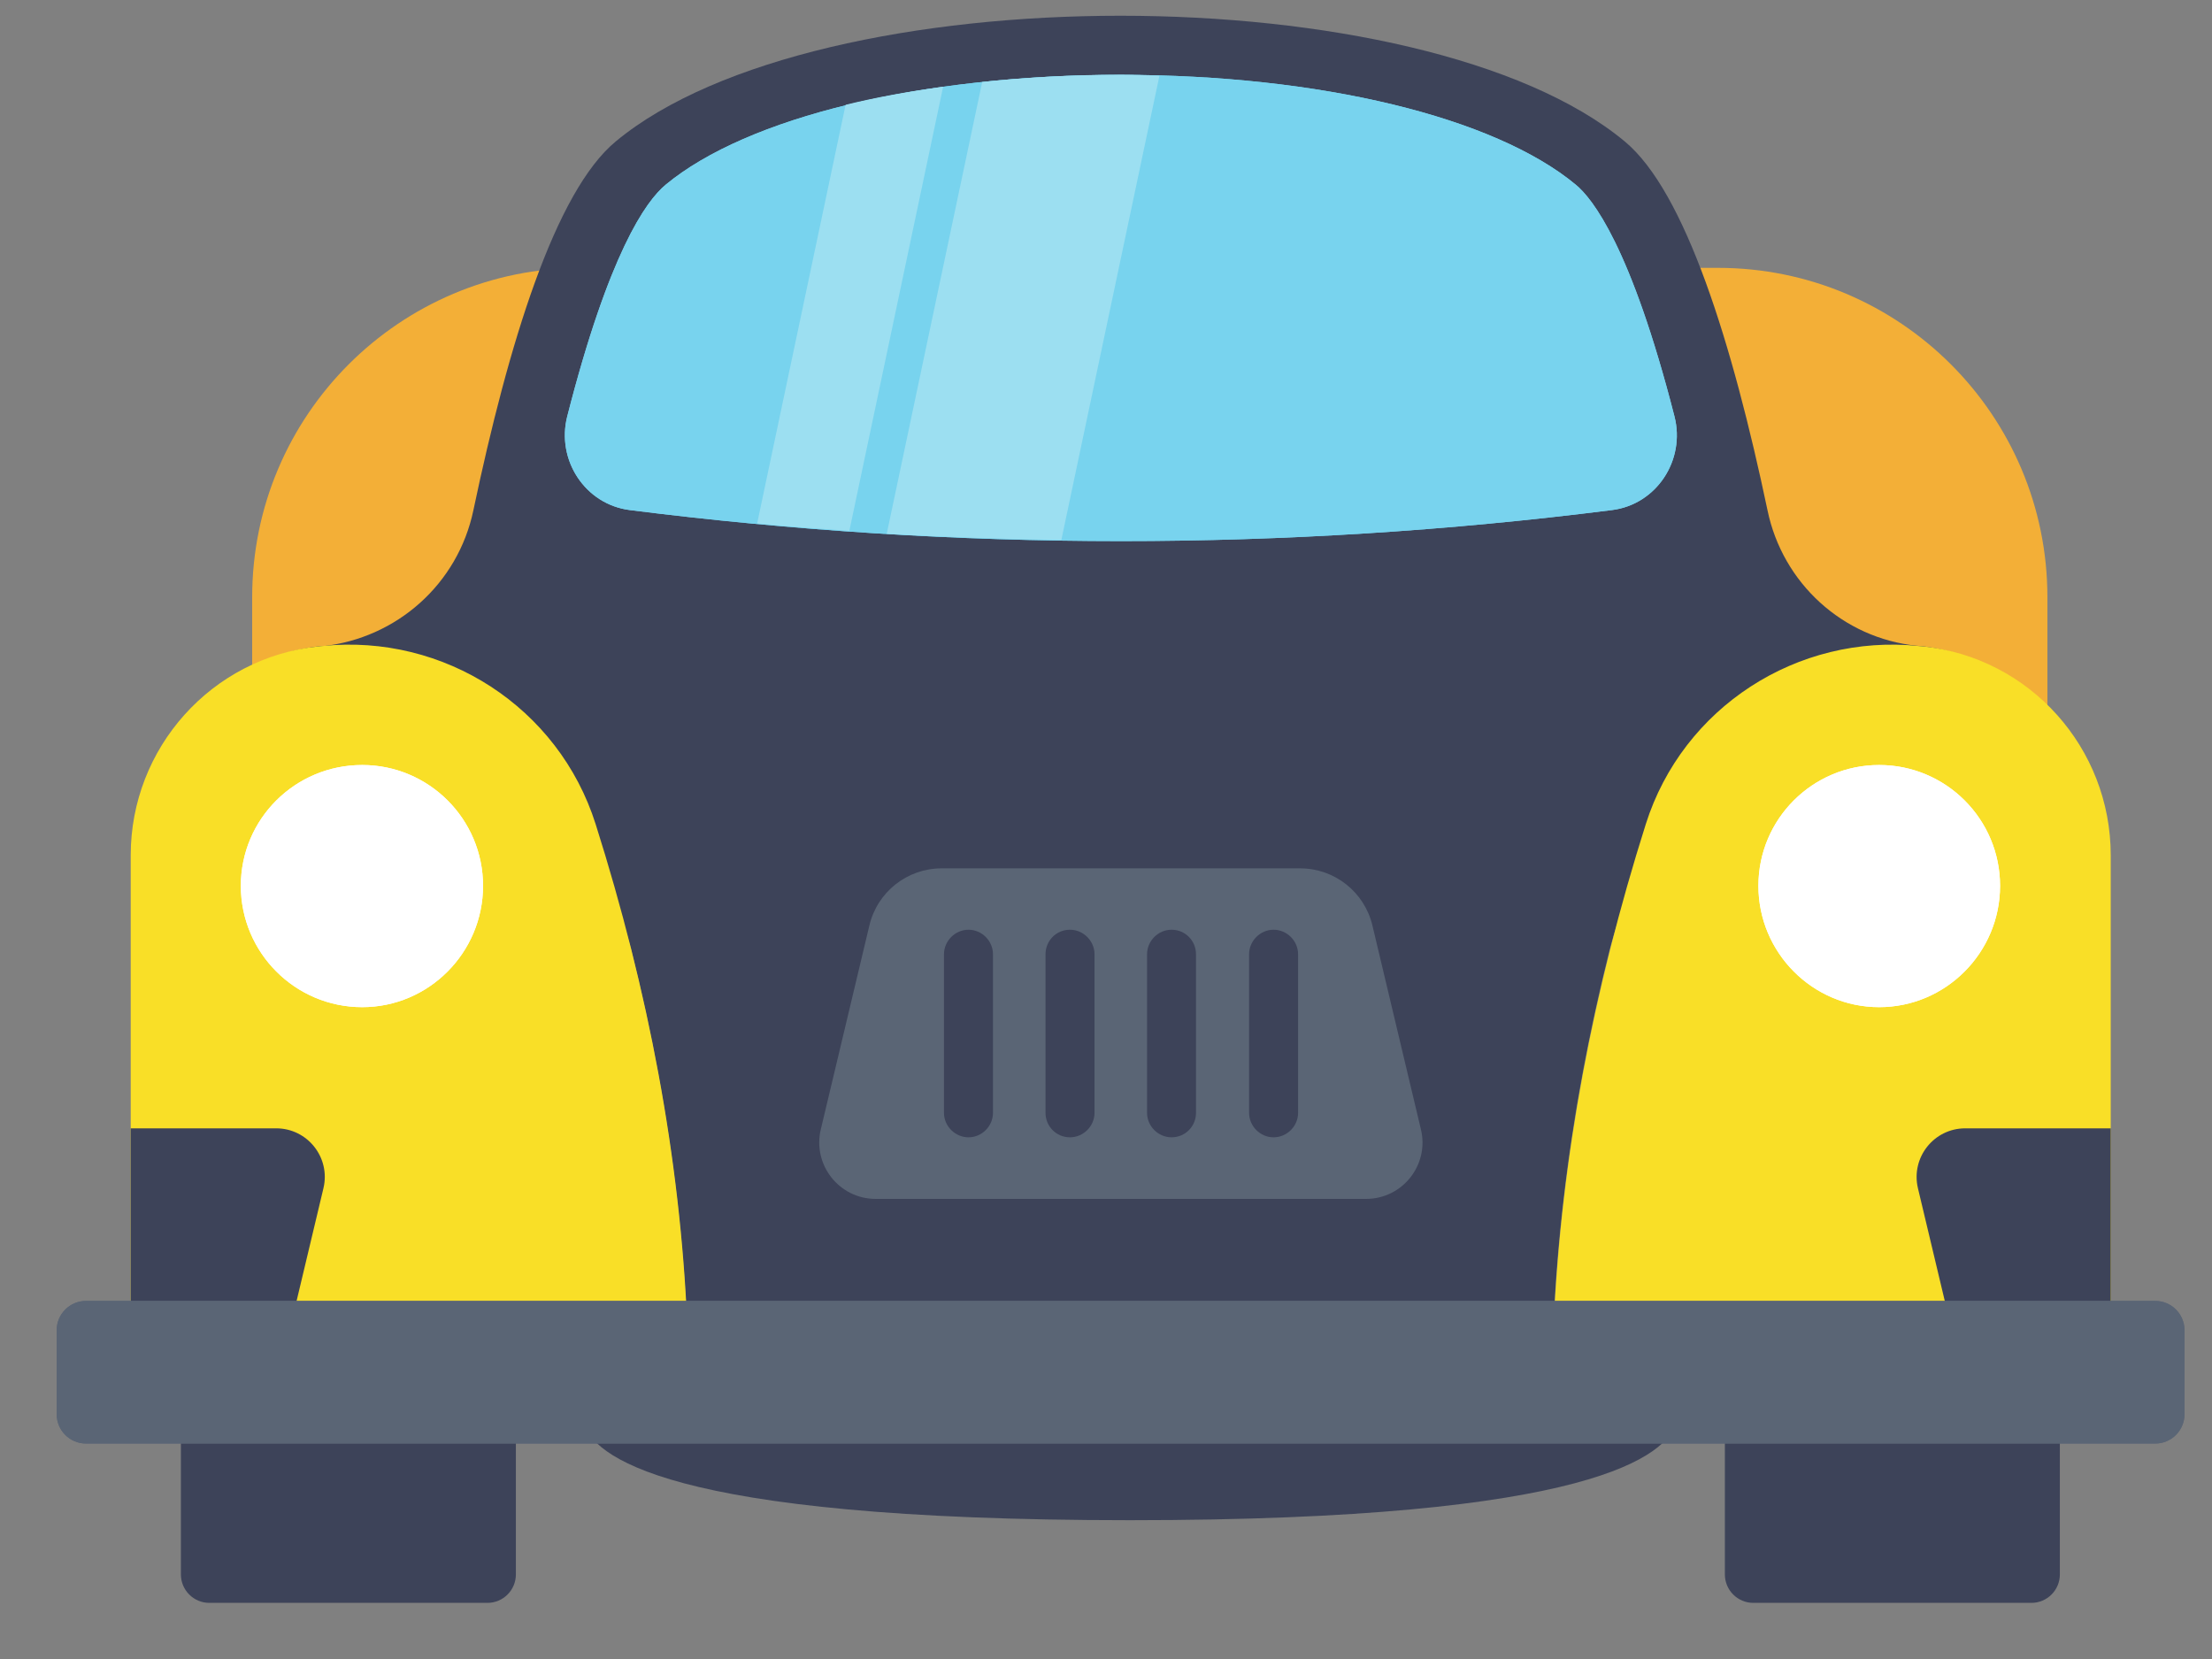 <svg width="32" height="24" viewBox="0 0 32 24" fill="none" xmlns="http://www.w3.org/2000/svg">
<rect x="0" y="0" width="32" height="24" fill="#808080" stroke="none"/>
<path d="M8.438 20.579C8.578 21.041 9.554 21.992 16.348 21.992C23.096 21.992 24.104 21.041 24.254 20.579H8.438Z" fill="#3D4359"/>
<path d="M29.388 23.188H25.364C25.137 23.188 24.953 23.003 24.953 22.777V19.794C24.953 19.567 25.137 19.383 25.364 19.383H29.388C29.615 19.383 29.799 19.567 29.799 19.794V22.777C29.799 23.003 29.615 23.188 29.388 23.188Z" fill="#3D4359"/>
<path d="M7.052 23.188H3.028C2.801 23.188 2.617 23.003 2.617 22.777V19.794C2.617 19.567 2.801 19.383 3.028 19.383H7.052C7.279 19.383 7.463 19.567 7.463 19.794V22.777C7.463 23.003 7.279 23.188 7.052 23.188Z" fill="#3D4359"/>
<path d="M29.619 13.094V8.641C29.619 6.009 27.485 3.875 24.853 3.875H8.415C5.782 3.875 3.648 6.009 3.648 8.641V13.094H29.619Z" fill="#F3AF37"/>
<path d="M28.66 9.581H28.652C26.115 9.581 23.897 11.307 23.279 13.767C22.829 15.562 22.554 17.356 22.473 19.148H9.939C9.861 17.357 9.588 15.564 9.139 13.769C8.522 11.307 6.303 9.581 3.766 9.581C4.034 9.465 4.317 9.385 4.614 9.349H4.665C5.739 9.233 6.624 8.45 6.848 7.383C7.356 4.968 8.031 2.77 8.909 2.045C11.832 -0.378 20.587 -0.378 23.503 2.045C24.38 2.77 25.062 4.968 25.57 7.383C25.788 8.435 26.658 9.233 27.731 9.342L27.818 9.349C28.116 9.385 28.399 9.472 28.66 9.581Z" fill="#3D4359"/>
<path d="M23.32 7.379C23.965 7.298 24.385 6.655 24.224 6.025C23.596 3.571 23.035 2.868 22.796 2.672C21.616 1.692 19.095 1.083 16.216 1.083C13.336 1.083 10.812 1.692 9.629 2.673C9.341 2.912 8.808 3.667 8.206 6.023C8.045 6.654 8.464 7.297 9.111 7.379C13.85 7.977 18.586 7.978 23.32 7.379Z" fill="#78D3EE"/>
<path d="M8.617 11.923C9.38 14.333 9.838 16.745 9.942 19.148H1.891V12.373C1.891 10.82 3.061 9.512 4.606 9.351L4.663 9.346C6.425 9.163 8.083 10.234 8.617 11.923Z" fill="#F9DF27"/>
<path d="M30.535 12.373V19.148H22.477C22.586 16.745 23.046 14.333 23.809 11.922C24.343 10.234 26.001 9.163 27.762 9.346L27.82 9.351C29.365 9.512 30.535 10.82 30.535 12.373Z" fill="#F9DF27"/>
<path d="M4.203 19.188L4.679 17.19C4.785 16.747 4.449 16.323 3.995 16.323H1.891V19.188H4.203Z" fill="#3D4359"/>
<path d="M28.222 19.188H30.535V16.323H28.431C27.976 16.323 27.641 16.747 27.746 17.19L28.222 19.188Z" fill="#3D4359"/>
<path d="M31.179 20.883H1.244C1.01 20.883 0.82 20.693 0.82 20.459V19.244C0.82 19.01 1.01 18.82 1.244 18.82H31.179C31.413 18.82 31.602 19.01 31.602 19.244V20.459C31.602 20.693 31.413 20.883 31.179 20.883Z" fill="#5A6575"/>
<path d="M6.988 12.815C6.988 13.78 6.204 14.57 5.24 14.57C4.268 14.57 3.484 13.78 3.484 12.815C3.484 11.85 4.268 11.067 5.24 11.067C6.204 11.067 6.988 11.85 6.988 12.815Z" fill="white"/>
<path d="M28.934 12.815C28.934 13.78 28.15 14.57 27.185 14.57C26.221 14.57 25.438 13.78 25.438 12.815C25.438 11.85 26.221 11.067 27.185 11.067C28.15 11.067 28.934 11.85 28.934 12.815Z" fill="white"/>
<path d="M19.762 17.344H12.668C12.141 17.344 11.752 16.851 11.874 16.339L12.577 13.388C12.692 12.903 13.124 12.562 13.622 12.562H18.808C19.306 12.562 19.738 12.903 19.854 13.388L20.556 16.339C20.679 16.851 20.29 17.344 19.762 17.344Z" fill="#5A6575"/>
<path d="M14.365 13.805V16.099C14.365 16.292 14.204 16.453 14.011 16.453C13.818 16.453 13.656 16.292 13.656 16.099V13.805C13.656 13.611 13.818 13.45 14.011 13.45C14.204 13.45 14.365 13.611 14.365 13.805Z" fill="#3D4359"/>
<path d="M18.779 13.805V16.099C18.779 16.292 18.618 16.453 18.424 16.453C18.231 16.453 18.07 16.292 18.07 16.099V13.805C18.07 13.611 18.231 13.45 18.424 13.45C18.618 13.45 18.779 13.611 18.779 13.805Z" fill="#3D4359"/>
<path d="M17.302 13.805V16.099C17.302 16.292 17.149 16.453 16.948 16.453C16.755 16.453 16.594 16.292 16.594 16.099V13.805C16.594 13.611 16.755 13.45 16.948 13.45C17.149 13.45 17.302 13.611 17.302 13.805Z" fill="#3D4359"/>
<path d="M15.834 13.805V16.099C15.834 16.292 15.672 16.453 15.479 16.453C15.278 16.453 15.125 16.292 15.125 16.099V13.805C15.125 13.611 15.278 13.45 15.479 13.45C15.672 13.45 15.834 13.611 15.834 13.805Z" fill="#3D4359"/>
<path d="M23.32 7.379C23.965 7.298 24.385 6.655 24.224 6.025C23.596 3.571 23.035 2.868 22.796 2.672C21.616 1.692 19.095 1.083 16.216 1.083C13.336 1.083 10.812 1.692 9.629 2.673C9.341 2.912 8.808 3.667 8.206 6.023C8.045 6.654 8.464 7.297 9.111 7.379C13.85 7.977 18.586 7.978 23.32 7.379Z" fill="#78D3EE"/>
<path d="M31.179 20.883H1.244C1.01 20.883 0.82 20.693 0.82 20.459V19.244C0.82 19.01 1.01 18.82 1.244 18.82H31.179C31.413 18.82 31.602 19.01 31.602 19.244V20.459C31.602 20.693 31.413 20.883 31.179 20.883Z" fill="#5A6575"/>
<path d="M6.988 12.815C6.988 13.78 6.204 14.57 5.24 14.57C4.268 14.57 3.484 13.78 3.484 12.815C3.484 11.85 4.268 11.067 5.24 11.067C6.204 11.067 6.988 11.85 6.988 12.815Z" fill="white"/>
<path d="M28.934 12.815C28.934 13.78 28.15 14.57 27.185 14.57C26.221 14.57 25.438 13.78 25.438 12.815C25.438 11.85 26.221 11.067 27.185 11.067C28.15 11.067 28.934 11.85 28.934 12.815Z" fill="white"/>
<path d="M12.287 7.68C11.842 7.648 11.398 7.616 10.953 7.574L12.233 1.516C12.672 1.408 13.148 1.323 13.644 1.254L12.287 7.68Z" fill="#9CDFF1"/>
<path d="M15.354 7.812C14.512 7.799 13.67 7.772 12.828 7.722L14.209 1.186C14.848 1.118 15.519 1.081 16.213 1.081C16.403 1.081 16.586 1.091 16.773 1.096L15.354 7.812Z" fill="#9CDFF1"/>
</svg>
